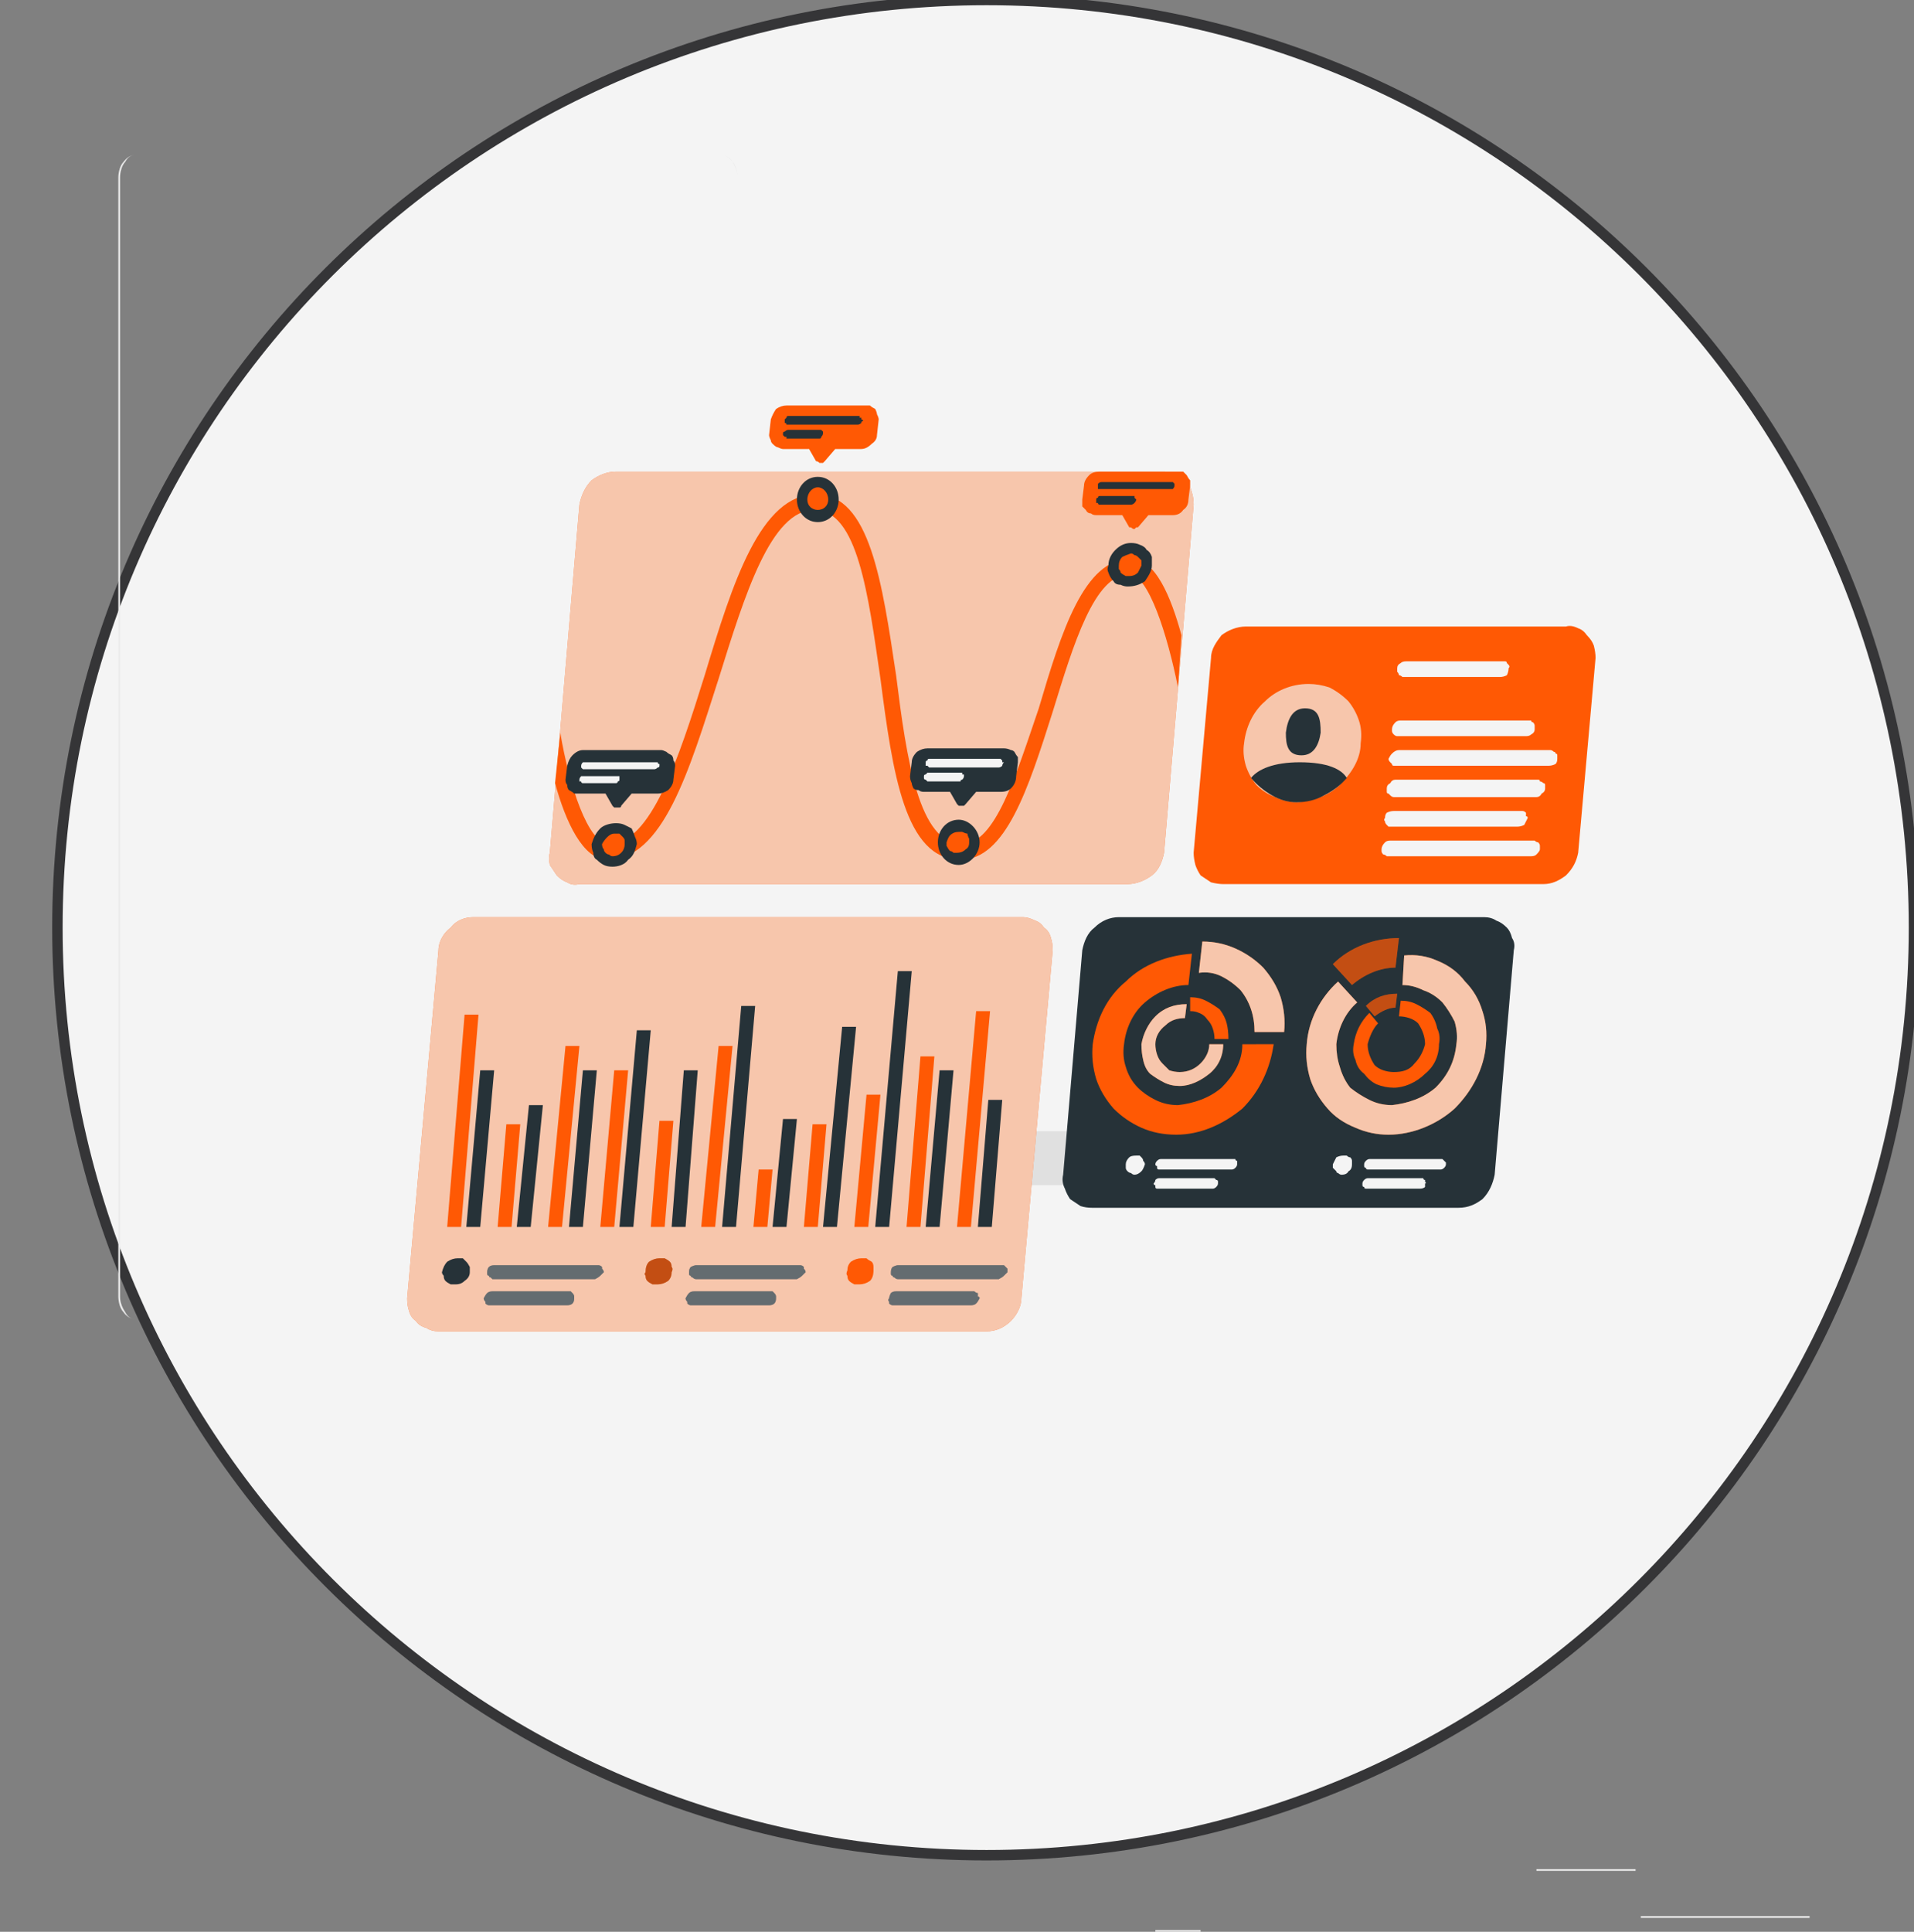 <svg version="1.2" xmlns="http://www.w3.org/2000/svg" viewBox="0 0 110 111" width="110" height="111">
	<rect x="0" y="0" width="110" height="111" fill="#808080" stroke="none"/>
	<title>group_6433_x2-svg</title>
	<style>
		.s0 { fill: #f4f4f4;stroke: #353537;stroke-miterlimit:3.999;stroke-width: .6 } 
		.s1 { fill: #ebebeb } 
		.s2 { fill: #e0e0e0 } 
		.s3 { fill: #263238 } 
		.s4 { fill: #ff5904 } 
		.s5 { fill: #f4f4f4 } 
		.s6 { fill: #353537 } 
	</style>
	<path id="Layer" class="s0" d="m56.7 106.6c-29.5 0-53.4-23.9-53.4-53.3 0-29.5 23.9-53.3 53.4-53.3 29.5 0 53.3 23.8 53.3 53.3 0 29.4-23.8 53.3-53.3 53.3z"/>
	<path id="Layer" class="s1" d="m104 110.1h-9.7v0.1h9.7z"/>
	<path id="Layer" class="s1" d="m69 110.9h-2.6v0.1h2.6z"/>
	<path id="Layer" class="s1" d="m94 107.4h-5.7v0.1h5.7z"/>
	<path id="Layer" class="s1" d="m23.2 89.5h15.8"/>
	<path id="Layer" fill-rule="evenodd" class="s1" d="m41.4 75.8h-33.6c-0.2 0-0.5-0.1-0.7-0.4-0.2-0.2-0.3-0.6-0.3-0.9v-64.3c0-0.3 0.1-0.7 0.3-0.9q0.3-0.4 0.7-0.4h33.6q0.2 0 0.4 0.1 0.2 0.1 0.3 0.3 0.1 0.2 0.2 0.4 0.1 0.3 0.1 0.5v64.3q0 0.2-0.1 0.5-0.1 0.2-0.2 0.4-0.1 0.2-0.3 0.3-0.2 0.1-0.4 0.1zm-33.6-66.9q-0.4 0-0.6 0.4c-0.2 0.2-0.3 0.6-0.3 0.9v64.3c0 0.3 0.1 0.6 0.3 0.9q0.2 0.4 0.6 0.4h33.6q0.4 0 0.7-0.4c0.2-0.3 0.3-0.6 0.3-0.9v-64.3c0-0.3-0.1-0.7-0.3-0.9q-0.3-0.4-0.7-0.4z"/>
	<path id="Layer" class="s1" d="m0 86.8h86.8"/>
	<path id="Layer" class="s2" d="m58.3 65h11.1v3.1h-11.1z"/>
	<path id="Layer" class="s3" d="m83.8 69.4h-21q-0.4 0-0.7-0.1-0.3-0.2-0.6-0.4-0.2-0.3-0.3-0.6-0.2-0.4-0.1-0.8l1.1-12.9c0.1-0.5 0.3-1 0.7-1.3 0.4-0.4 0.9-0.6 1.4-0.6h21q0.4 0 0.7 0.2 0.3 0.1 0.6 0.4 0.2 0.2 0.3 0.6 0.2 0.3 0.1 0.7l-1.1 12.9c-0.1 0.5-0.3 1-0.7 1.4-0.4 0.3-0.8 0.5-1.4 0.5z"/>
	<path id="Layer" class="s4" d="m71.4 60c0 1-0.5 1.8-1.2 2.5-0.7 0.6-1.6 0.9-2.5 1q-0.7 0-1.3-0.3-0.6-0.3-1-0.7-0.5-0.5-0.7-1.2-0.2-0.6-0.1-1.3c0.1-0.9 0.5-1.8 1.2-2.4 0.7-0.6 1.6-1 2.5-1l0.2-1.8c-1.4 0.1-2.8 0.6-3.8 1.6-1.1 0.9-1.7 2.2-1.9 3.6q-0.1 1 0.2 2 0.3 0.9 1 1.7 0.7 0.7 1.6 1.1 0.9 0.4 2 0.4c1.4 0 2.7-0.6 3.8-1.5 1-1 1.6-2.3 1.8-3.7z"/>
	<path id="Layer" class="s4" d="m73.8 59.3q0.1-1-0.2-2-0.3-0.9-1-1.7-0.7-0.7-1.6-1.1-0.9-0.4-1.9-0.4l-0.2 1.8q0.7-0.1 1.3 0.2 0.6 0.3 1.1 0.8 0.4 0.5 0.6 1.1 0.2 0.6 0.2 1.3z"/>
	<g id="Layer" style="opacity: .7">
		<path id="Layer" class="s5" d="m73.8 59.3q0.1-1-0.2-2-0.3-0.9-1-1.7-0.7-0.7-1.6-1.1-0.9-0.4-1.9-0.4l-0.2 1.8q0.7-0.1 1.3 0.2 0.6 0.3 1.1 0.8 0.4 0.5 0.6 1.1 0.2 0.6 0.2 1.3z"/>
	</g>
	<path id="Layer" class="s4" d="m69.5 60c0 0.4-0.2 0.8-0.5 1.1-0.3 0.3-0.7 0.5-1.2 0.5q-0.3 0-0.6-0.1-0.2-0.2-0.4-0.4-0.2-0.2-0.3-0.5-0.1-0.3-0.1-0.6c0-0.4 0.2-0.8 0.6-1.1 0.3-0.3 0.7-0.4 1.1-0.4l0.1-0.8c-0.7 0-1.3 0.2-1.8 0.7-0.4 0.4-0.7 1-0.8 1.6q0 0.5 0.1 0.9 0.1 0.5 0.4 0.8 0.4 0.3 0.8 0.5 0.4 0.2 0.9 0.2c0.6 0 1.2-0.3 1.7-0.7 0.5-0.4 0.8-1 0.8-1.7z"/>
	<g id="Layer" style="opacity: .7">
		<path id="Layer" class="s5" d="m69.5 60c0 0.4-0.2 0.8-0.5 1.1-0.3 0.3-0.7 0.5-1.2 0.5q-0.3 0-0.6-0.1-0.2-0.2-0.4-0.4-0.2-0.2-0.3-0.5-0.1-0.3-0.1-0.6c0-0.4 0.2-0.8 0.6-1.1 0.3-0.3 0.7-0.4 1.1-0.4l0.1-0.8c-0.7 0-1.3 0.2-1.8 0.7-0.4 0.4-0.7 1-0.8 1.6q0 0.5 0.1 0.9 0.1 0.5 0.4 0.8 0.4 0.3 0.8 0.5 0.4 0.2 0.9 0.2c0.6 0 1.2-0.3 1.7-0.7 0.5-0.4 0.8-1 0.8-1.7z"/>
	</g>
	<path id="Layer" class="s4" d="m70.6 59.7q0-0.5-0.1-0.9-0.1-0.4-0.4-0.8-0.4-0.3-0.8-0.5-0.4-0.2-0.9-0.2v0.8q0.3 0 0.5 0.1 0.3 0.1 0.5 0.4 0.2 0.2 0.3 0.5 0.1 0.3 0.1 0.6z"/>
	<path id="Layer" class="s4" d="m80.7 54.9l-0.1 1.7q0.6 0 1.2 0.3 0.6 0.2 1.1 0.7 0.4 0.5 0.7 1.1 0.2 0.7 0.1 1.3c-0.1 1-0.5 1.8-1.2 2.5-0.7 0.6-1.6 0.9-2.5 1q-0.7 0-1.3-0.3-0.6-0.3-1.1-0.7-0.4-0.5-0.6-1.2-0.2-0.6-0.2-1.3c0.1-0.9 0.5-1.8 1.2-2.4l-1.1-1.2c-1 0.9-1.7 2.2-1.8 3.6q-0.1 1 0.2 2 0.3 0.9 1 1.7 0.6 0.7 1.6 1.1 0.9 0.4 1.9 0.4c1.4 0 2.8-0.6 3.8-1.5 1-1 1.7-2.3 1.8-3.7q0.1-1-0.2-1.9-0.3-1-1-1.7-0.6-0.8-1.6-1.2-0.9-0.4-1.9-0.3z"/>
	<g id="Layer" style="opacity: .7">
		<path id="Layer" class="s5" d="m80.7 54.9l-0.1 1.7q0.6 0 1.2 0.3 0.6 0.2 1.1 0.7 0.4 0.5 0.7 1.1 0.2 0.7 0.1 1.3c-0.1 1-0.5 1.8-1.2 2.5-0.7 0.6-1.6 0.9-2.5 1q-0.7 0-1.3-0.3-0.6-0.3-1.1-0.7-0.4-0.5-0.6-1.2-0.2-0.6-0.2-1.3c0.1-0.9 0.5-1.8 1.2-2.4l-1.1-1.2c-1 0.9-1.7 2.2-1.8 3.6q-0.1 1 0.2 2 0.3 0.9 1 1.7 0.6 0.7 1.6 1.1 0.9 0.4 1.9 0.4c1.4 0 2.8-0.6 3.8-1.5 1-1 1.7-2.3 1.8-3.7q0.1-1-0.2-1.9-0.3-1-1-1.7-0.6-0.8-1.6-1.2-0.9-0.4-1.9-0.3z"/>
	</g>
	<path id="Layer" class="s4" d="m76.6 55.4l1.1 1.2c0.7-0.6 1.6-1 2.5-1l0.2-1.7c-1.4 0-2.8 0.5-3.8 1.5z"/>
	<g id="Layer" style="opacity: .3">
		<path id="Layer" class="s6" d="m76.6 55.4l1.1 1.2c0.7-0.6 1.6-1 2.5-1l0.2-1.7c-1.4 0-2.8 0.5-3.8 1.5z"/>
	</g>
	<path id="Layer" class="s4" d="m80.5 57.5l-0.1 0.9q0.3 0 0.6 0.1 0.3 0.1 0.5 0.3 0.2 0.3 0.3 0.6 0.1 0.3 0.1 0.6c-0.1 0.4-0.3 0.8-0.6 1.1-0.3 0.4-0.7 0.5-1.2 0.5q-0.3 0-0.6-0.1-0.3-0.1-0.5-0.3-0.2-0.3-0.3-0.6-0.1-0.3-0.1-0.6c0.1-0.4 0.3-0.9 0.6-1.2l-0.5-0.6c-0.5 0.5-0.8 1.1-0.9 1.8q-0.1 0.5 0.1 0.9 0.1 0.5 0.5 0.8 0.3 0.4 0.7 0.6 0.5 0.2 1 0.2c0.6 0 1.3-0.3 1.8-0.8 0.5-0.4 0.8-1 0.8-1.7q0.1-0.5-0.1-0.9-0.1-0.5-0.4-0.9-0.4-0.3-0.8-0.5-0.4-0.2-0.9-0.2z"/>
	<path id="Layer" class="s4" d="m78.5 57.8l0.5 0.6c0.4-0.3 0.8-0.5 1.2-0.5l0.1-0.8c-0.7 0-1.3 0.2-1.8 0.7z"/>
	<g id="Layer" style="opacity: .3">
		<path id="Layer" class="s6" d="m78.5 57.8l0.5 0.6c0.4-0.3 0.8-0.5 1.2-0.5l0.1-0.8c-0.7 0-1.3 0.2-1.8 0.7z"/>
	</g>
	<path id="Layer" class="s5" d="m65.2 67.5q-0.1 0-0.2-0.1-0.1 0-0.2-0.1-0.1-0.1-0.1-0.2 0-0.1 0-0.2 0-0.2 0.2-0.4 0.1-0.1 0.4-0.1 0.1 0 0.2 0 0.1 0.1 0.1 0.1 0.1 0.1 0.1 0.2 0.1 0.1 0.1 0.2-0.1 0.3-0.2 0.4-0.2 0.2-0.4 0.2z"/>
	<path id="Layer" class="s5" d="m70.8 67.2h-4.1q-0.1 0-0.1 0-0.1 0-0.1-0.1 0 0 0-0.1-0.1 0-0.1-0.1 0-0.1 0.1-0.2 0.1-0.1 0.2-0.1h4.2q0 0 0.1 0 0 0.1 0.1 0.1 0 0.1 0 0.1 0 0.1 0 0.1 0 0.1-0.1 0.2-0.1 0.1-0.2 0.1z"/>
	<path id="Layer" class="s5" d="m69.7 68.3h-3.1q-0.1 0-0.1 0-0.1 0-0.1-0.1 0 0 0-0.1-0.1 0-0.1-0.1 0.1-0.1 0.1-0.2 0.1-0.1 0.2-0.1h3.1q0.1 0 0.1 0 0.1 0.1 0.1 0.1 0.1 0 0.1 0.1 0 0.1 0 0.1 0 0.1-0.1 0.2-0.1 0.1-0.2 0.1z"/>
	<path id="Layer" class="s5" d="m77.1 67.5q-0.1 0-0.2-0.1-0.1 0-0.1-0.1-0.1-0.1-0.2-0.2 0-0.1 0-0.2 0.1-0.2 0.2-0.4 0.2-0.1 0.4-0.1 0.1 0 0.2 0 0.1 0.1 0.2 0.1 0.1 0.1 0.1 0.2 0 0.1 0 0.2 0 0.3-0.2 0.4-0.1 0.2-0.4 0.2z"/>
	<path id="Layer" class="s5" d="m82.8 67.2h-4.1q-0.1 0-0.1 0-0.1 0-0.1-0.1-0.1 0-0.1-0.1 0 0 0-0.1 0-0.1 0.1-0.2 0.1-0.1 0.2-0.1h4.1q0.1 0 0.1 0 0.1 0.1 0.1 0.1 0.1 0.1 0.1 0.1 0 0.1 0 0.1 0 0.1-0.1 0.2-0.1 0.1-0.2 0.1z"/>
	<path id="Layer" class="s5" d="m81.6 68.3h-3q-0.1 0-0.1 0-0.1 0-0.1-0.1-0.1 0-0.1-0.1 0 0 0-0.1 0-0.1 0.1-0.2 0.1-0.1 0.2-0.1h3.1q0 0 0.1 0 0 0.1 0.1 0.1 0 0 0 0.1 0.1 0.1 0 0.1 0 0.1 0 0.2-0.1 0.1-0.3 0.1z"/>
	<path id="Layer" class="s4" d="m56.7 76.5h-31.5q-0.4 0-0.7-0.2-0.4-0.1-0.6-0.4-0.3-0.2-0.4-0.6-0.1-0.3-0.1-0.7l1.8-20c0-0.5 0.3-1 0.7-1.3 0.3-0.4 0.8-0.6 1.3-0.6h31.6q0.3 0 0.7 0.2 0.3 0.1 0.5 0.4 0.3 0.2 0.4 0.6 0.1 0.3 0.1 0.7l-1.8 20c0 0.5-0.3 1-0.6 1.3-0.4 0.4-0.9 0.6-1.4 0.6z"/>
	<g id="Layer" style="opacity: .7">
		<path id="Layer" class="s5" d="m56.7 76.5h-31.5q-0.4 0-0.7-0.2-0.4-0.1-0.6-0.4-0.3-0.2-0.4-0.6-0.1-0.3-0.1-0.7l1.8-20c0-0.5 0.3-1 0.7-1.3 0.3-0.4 0.8-0.6 1.3-0.6h31.6q0.3 0 0.7 0.2 0.3 0.1 0.5 0.4 0.3 0.2 0.4 0.6 0.1 0.3 0.1 0.7l-1.8 20c0 0.5-0.3 1-0.6 1.3-0.4 0.4-0.9 0.6-1.4 0.6z"/>
	</g>
	<path id="Layer" class="s4" d="m26.5 70.5h-0.8l1-12.2h0.8z"/>
	<path id="Layer" class="s3" d="m27.6 70.5h-0.8l0.8-9h0.8z"/>
	<path id="Layer" class="s4" d="m29.4 70.5h-0.8l0.5-5.9h0.8z"/>
	<path id="Layer" class="s3" d="m30.5 70.5h-0.8l0.7-7h0.8z"/>
	<path id="Layer" class="s4" d="m32.3 70.5h-0.8l1-10.4h0.8z"/>
	<path id="Layer" class="s3" d="m33.5 70.5h-0.8l0.8-9h0.8z"/>
	<path id="Layer" class="s4" d="m35.3 70.5h-0.8l0.8-9h0.8z"/>
	<path id="Layer" class="s3" d="m36.4 70.5h-0.8l1-11.3h0.8z"/>
	<path id="Layer" class="s4" d="m38.2 70.5h-0.8l0.5-6.1h0.8z"/>
	<path id="Layer" class="s3" d="m39.4 70.5h-0.8l0.7-9h0.8z"/>
	<path id="Layer" class="s4" d="m41.1 70.5h-0.8l1-10.4h0.8z"/>
	<path id="Layer" class="s3" d="m42.3 70.5h-0.8l1.1-12.7h0.8z"/>
	<path id="Layer" class="s4" d="m44.1 70.5h-0.8l0.3-3.3h0.8z"/>
	<path id="Layer" class="s3" d="m45.2 70.5h-0.8l0.6-6.2h0.8z"/>
	<path id="Layer" class="s4" d="m47 70.5h-0.8l0.5-5.9h0.8z"/>
	<path id="Layer" class="s3" d="m48.1 70.5h-0.8l1.1-11.5h0.8z"/>
	<path id="Layer" class="s4" d="m49.9 70.5h-0.8l0.7-7.6h0.8z"/>
	<path id="Layer" class="s3" d="m51.1 70.5h-0.8l1.3-14.7h0.8z"/>
	<path id="Layer" class="s4" d="m52.9 70.5h-0.8l0.8-9.8h0.8z"/>
	<path id="Layer" class="s3" d="m54 70.5h-0.8l0.8-9h0.8z"/>
	<path id="Layer" class="s4" d="m55.8 70.5h-0.8l1.1-12.4h0.8z"/>
	<path id="Layer" class="s3" d="m57 70.5h-0.8l0.6-7.3h0.8z"/>
	<path id="Layer" class="s3" d="m26.2 73.8q-0.2 0-0.3 0-0.2-0.1-0.3-0.2-0.1-0.1-0.1-0.3-0.1-0.1-0.1-0.2 0.1-0.4 0.3-0.6 0.3-0.2 0.6-0.2 0.2 0 0.3 0 0.1 0.1 0.2 0.2 0.1 0.1 0.2 0.3 0 0.1 0 0.3 0 0.3-0.3 0.5-0.2 0.2-0.5 0.2z"/>
	<path id="Layer" class="s3" d="m34.2 73.5h-5.9q0 0-0.1-0.1-0.1 0-0.1-0.1-0.1 0-0.1-0.1 0-0.1 0-0.1 0-0.2 0.1-0.3 0.1-0.1 0.3-0.1h5.9q0.1 0 0.1 0 0.1 0 0.2 0.1 0 0 0 0.1 0.1 0.1 0.1 0.2-0.1 0.1-0.2 0.2-0.1 0.1-0.3 0.2z"/>
	<path id="Layer" class="s3" d="m32.6 75h-4.4q-0.1 0-0.1 0-0.1 0-0.2-0.1 0-0.1 0-0.1-0.1-0.1-0.1-0.2 0.1-0.2 0.2-0.3 0.1-0.1 0.3-0.1h4.4q0 0 0.1 0 0.1 0.1 0.1 0.1 0.1 0.1 0.1 0.2 0 0 0 0.1 0 0.2-0.1 0.3-0.1 0.1-0.3 0.1z"/>
	<g id="Layer" style="opacity: .3">
		<path id="Layer" class="s5" d="m34.2 73.5h-5.9q0 0-0.1-0.1-0.1 0-0.1-0.1-0.1 0-0.1-0.1 0-0.1 0-0.1 0-0.2 0.1-0.3 0.1-0.1 0.3-0.1h5.9q0.1 0 0.1 0 0.1 0 0.2 0.1 0 0 0 0.1 0.1 0.1 0.1 0.2-0.1 0.1-0.2 0.2-0.1 0.1-0.3 0.2z"/>
	</g>
	<g id="Layer" style="opacity: .3">
		<path id="Layer" class="s5" d="m32.6 75h-4.4q-0.1 0-0.1 0-0.1 0-0.2-0.1 0-0.1 0-0.1-0.1-0.1-0.1-0.2 0.1-0.2 0.2-0.3 0.1-0.1 0.3-0.1h4.4q0 0 0.1 0 0.1 0.1 0.1 0.1 0.1 0.1 0.1 0.2 0 0 0 0.1 0 0.2-0.1 0.3-0.1 0.1-0.3 0.1z"/>
	</g>
	<path id="Layer" class="s4" d="m37.8 73.8q-0.2 0-0.3 0-0.2-0.1-0.3-0.2-0.1-0.1-0.1-0.3-0.1-0.1 0-0.2 0-0.4 0.2-0.6 0.3-0.2 0.6-0.2 0.2 0 0.3 0 0.2 0.1 0.3 0.2 0.1 0.1 0.1 0.3 0.1 0.1 0 0.3 0 0.3-0.2 0.5-0.3 0.2-0.6 0.2z"/>
	<g id="Layer" style="opacity: .3">
		<path id="Layer" class="s6" d="m37.8 73.8q-0.2 0-0.3 0-0.2-0.1-0.3-0.2-0.1-0.1-0.1-0.3-0.1-0.1 0-0.2 0-0.4 0.2-0.6 0.3-0.2 0.6-0.2 0.2 0 0.3 0 0.2 0.1 0.3 0.2 0.1 0.1 0.1 0.3 0.1 0.1 0 0.3 0 0.3-0.2 0.5-0.3 0.2-0.6 0.2z"/>
	</g>
	<path id="Layer" class="s3" d="m45.8 73.5h-5.8q-0.1 0-0.2-0.1-0.1 0-0.1-0.1-0.1 0-0.1-0.1 0-0.1 0-0.1 0-0.2 0.1-0.3 0.2-0.1 0.3-0.1h5.9q0.1 0 0.1 0 0.1 0 0.2 0.1 0 0 0 0.1 0.1 0.1 0.1 0.2-0.1 0.1-0.2 0.2-0.1 0.1-0.3 0.2z"/>
	<path id="Layer" class="s3" d="m44.2 75h-4.4q-0.1 0-0.1 0-0.1 0-0.2-0.1 0-0.1 0-0.1-0.1-0.1-0.1-0.2 0.1-0.2 0.2-0.3 0.1-0.1 0.3-0.1h4.4q0.1 0 0.1 0 0.1 0.1 0.1 0.1 0.1 0.1 0.1 0.2 0 0 0 0.1 0 0.2-0.1 0.3-0.1 0.1-0.3 0.1z"/>
	<g id="Layer" style="opacity: .3">
		<path id="Layer" class="s5" d="m45.8 73.5h-5.8q-0.1 0-0.2-0.1-0.1 0-0.1-0.1-0.1 0-0.1-0.1 0-0.1 0-0.1 0-0.2 0.1-0.3 0.2-0.1 0.3-0.1h5.9q0.1 0 0.1 0 0.1 0 0.2 0.1 0 0 0 0.1 0.1 0.1 0.1 0.2-0.1 0.1-0.2 0.2-0.1 0.1-0.3 0.2z"/>
	</g>
	<g id="Layer" style="opacity: .3">
		<path id="Layer" class="s5" d="m44.2 75h-4.4q-0.1 0-0.1 0-0.1 0-0.2-0.1 0-0.1 0-0.1-0.1-0.1-0.1-0.2 0.1-0.2 0.2-0.3 0.1-0.1 0.3-0.1h4.4q0.1 0 0.1 0 0.1 0.1 0.1 0.1 0.1 0.1 0.1 0.2 0 0 0 0.1 0 0.2-0.1 0.3-0.1 0.1-0.3 0.1z"/>
	</g>
	<path id="Layer" class="s4" d="m49.4 73.8q-0.2 0-0.3 0-0.2-0.1-0.3-0.2-0.1-0.1-0.1-0.3-0.1-0.1 0-0.3 0-0.3 0.2-0.5 0.3-0.2 0.6-0.2 0.2 0 0.3 0 0.1 0.1 0.3 0.2 0.1 0.1 0.1 0.3 0 0.1 0 0.2 0 0.4-0.2 0.6-0.3 0.2-0.6 0.2z"/>
	<path id="Layer" class="s3" d="m57.4 73.5h-5.8q-0.1 0-0.2-0.1-0.1 0-0.1-0.1-0.1 0-0.1-0.1 0-0.1 0-0.1 0-0.2 0.1-0.3 0.2-0.1 0.3-0.1h5.9q0.1 0 0.2 0 0 0 0.1 0.1 0 0 0.1 0.1 0 0.1 0 0.2-0.1 0.1-0.2 0.2-0.1 0.1-0.3 0.2z"/>
	<path id="Layer" class="s3" d="m55.8 75h-4.4q-0.1 0-0.1 0-0.1 0-0.2-0.1 0-0.1 0-0.1-0.1-0.1 0-0.2 0-0.1 0.1-0.3 0.1-0.1 0.3-0.1h4.4q0.1 0 0.1 0 0.1 0.1 0.2 0.1 0 0.1 0 0.2 0.1 0 0.1 0.1-0.1 0.2-0.2 0.3-0.1 0.1-0.3 0.1z"/>
	<g id="Layer" style="opacity: .3">
		<path id="Layer" class="s5" d="m57.4 73.5h-5.8q-0.1 0-0.2-0.1-0.1 0-0.1-0.1-0.1 0-0.1-0.1 0-0.1 0-0.1 0-0.2 0.1-0.3 0.2-0.1 0.3-0.1h5.9q0.1 0 0.2 0 0 0 0.1 0.1 0 0 0.1 0.1 0 0.1 0 0.2-0.1 0.1-0.2 0.2-0.1 0.1-0.3 0.2z"/>
	</g>
	<g id="Layer" style="opacity: .3">
		<path id="Layer" class="s5" d="m55.8 75h-4.4q-0.1 0-0.1 0-0.1 0-0.2-0.1 0-0.1 0-0.1-0.1-0.1 0-0.2 0-0.1 0.1-0.3 0.1-0.1 0.3-0.1h4.4q0.1 0 0.1 0 0.1 0.1 0.2 0.1 0 0.1 0 0.2 0.1 0 0.1 0.1-0.1 0.2-0.2 0.3-0.1 0.1-0.3 0.1z"/>
	</g>
	<path id="Layer" class="s4" d="m88.7 50.8h-18.4q-0.3 0-0.7-0.1-0.3-0.2-0.6-0.4-0.2-0.3-0.3-0.6-0.1-0.4-0.1-0.7l1-11.2c0-0.5 0.3-0.9 0.6-1.3 0.4-0.3 0.9-0.5 1.4-0.5h18.4q0.3-0.1 0.7 0.1 0.3 0.1 0.5 0.4 0.3 0.3 0.4 0.6 0.1 0.4 0.1 0.7l-1 11.2c-0.1 0.5-0.3 0.9-0.7 1.3-0.4 0.3-0.8 0.5-1.3 0.5z"/>
	<path id="Layer" class="s4" d="m78.2 42.7c0 0.9-0.5 1.7-1.2 2.4-0.6 0.6-1.5 0.9-2.4 1q-0.7 0-1.3-0.3-0.6-0.2-1.1-0.7-0.4-0.5-0.6-1.1-0.2-0.7-0.1-1.3c0.1-0.9 0.5-1.8 1.2-2.4 0.6-0.6 1.5-1 2.5-1q0.6 0 1.2 0.2 0.6 0.3 1.1 0.8 0.4 0.5 0.6 1.1 0.2 0.6 0.1 1.3z"/>
	<g id="Layer" style="opacity: .7">
		<path id="Layer" class="s5" d="m78.2 42.7c0 0.9-0.5 1.7-1.2 2.4-0.6 0.6-1.5 0.9-2.4 1q-0.7 0-1.3-0.3-0.6-0.2-1.1-0.7-0.4-0.5-0.6-1.1-0.2-0.7-0.1-1.3c0.1-0.9 0.5-1.8 1.2-2.4 0.6-0.6 1.5-1 2.5-1q0.6 0 1.2 0.2 0.6 0.3 1.1 0.8 0.4 0.5 0.6 1.1 0.2 0.6 0.1 1.3z"/>
	</g>
	<path id="Layer" class="s3" d="m75.9 42.1c-0.1 0.7-0.4 1.3-1.1 1.3-0.8 0-0.9-0.6-0.9-1.3 0.1-0.8 0.4-1.4 1.1-1.4 0.8 0 0.9 0.6 0.9 1.4z"/>
	<path id="Layer" class="s3" d="m74.7 43.8c-1.5 0-2.4 0.4-2.8 0.9q0.5 0.6 1.2 1 0.7 0.4 1.4 0.4 0.9 0 1.6-0.4 0.8-0.4 1.3-1c-0.3-0.5-1.1-0.9-2.7-0.9z"/>
	<path id="Layer" class="s5" d="m86.2 38.9h-5.5q-0.1 0-0.1 0-0.1-0.1-0.2-0.1 0-0.1-0.1-0.2 0-0.1 0-0.2 0-0.2 0.2-0.3 0.1-0.1 0.3-0.1h5.5q0.1 0 0.2 0 0.1 0 0.1 0.1 0.1 0.1 0.1 0.1 0.1 0.1 0 0.2 0 0.2-0.1 0.4-0.2 0.1-0.4 0.1z"/>
	<path id="Layer" class="s5" d="m87.7 42.3h-7.3q-0.1 0-0.1 0-0.1 0-0.2-0.1-0.1-0.1-0.1-0.2 0 0 0-0.1 0-0.2 0.2-0.4 0.1-0.1 0.3-0.1h7.3q0.1 0 0.2 0 0 0.1 0.1 0.1 0.1 0.1 0.1 0.2 0 0.1 0 0.2 0 0.2-0.2 0.3-0.1 0.1-0.3 0.1z"/>
	<path id="Layer" class="s5" d="m89 44h-8.7q-0.1 0-0.2 0-0.1 0-0.1-0.1-0.1-0.1-0.1-0.1-0.1-0.1-0.1-0.2 0.1-0.2 0.2-0.3 0.2-0.2 0.4-0.2h8.7q0.1 0 0.2 0.1 0.1 0 0.1 0.1 0.1 0 0.1 0.1 0 0.1 0 0.2 0 0.2-0.1 0.3-0.2 0.1-0.4 0.1z"/>
	<path id="Layer" class="s5" d="m88.3 45.8h-8.2q-0.1 0-0.2-0.1 0 0-0.1-0.1-0.1 0-0.1-0.1 0-0.1 0-0.2 0-0.2 0.2-0.3 0.1-0.2 0.3-0.2h8.2q0.1 0 0.1 0.1 0.1 0 0.2 0.1 0.1 0 0.1 0.1 0 0.1 0 0.2 0 0.2-0.2 0.3-0.1 0.2-0.3 0.2z"/>
	<path id="Layer" class="s5" d="m87.2 47.5h-7.2q-0.1 0-0.2 0-0.1-0.1-0.1-0.1-0.1-0.1-0.1-0.2-0.1-0.1 0-0.2 0-0.2 0.1-0.3 0.2-0.1 0.4-0.1h7.2q0.1 0 0.2 0 0.1 0 0.2 0.1 0 0.1 0 0.2 0.1 0 0.1 0.1-0.1 0.2-0.2 0.4-0.2 0.1-0.4 0.1z"/>
	<path id="Layer" class="s5" d="m88 49.2h-8.2q-0.1 0-0.1 0-0.1-0.1-0.2-0.1-0.1-0.1-0.1-0.2 0-0.1 0-0.1 0-0.2 0.2-0.4 0.1-0.1 0.3-0.1h8.2q0.1 0 0.1 0 0.1 0.1 0.2 0.1 0.1 0.1 0.1 0.2 0 0.1 0 0.2 0 0.1-0.2 0.3-0.1 0.1-0.3 0.1z"/>
	<path id="Layer" class="s4" d="m64.8 50.8h-31.5q-0.4 0.1-0.7-0.1-0.3-0.1-0.6-0.4-0.2-0.3-0.4-0.6-0.1-0.4 0-0.7l1.7-20c0.1-0.5 0.3-1 0.7-1.4 0.4-0.3 0.9-0.5 1.4-0.5h31.5q0.3 0 0.7 0.1 0.3 0.2 0.6 0.4 0.2 0.3 0.3 0.7 0.1 0.3 0.1 0.7l-1.7 20c-0.1 0.5-0.3 1-0.7 1.3-0.4 0.3-0.9 0.5-1.4 0.5z"/>
	<g id="Layer" style="opacity: .7">
		<path id="Layer" class="s5" d="m64.8 50.8h-31.5q-0.4 0.1-0.7-0.1-0.3-0.1-0.6-0.4-0.2-0.3-0.4-0.6-0.1-0.4 0-0.7l1.7-20c0.1-0.5 0.3-1 0.7-1.4 0.4-0.3 0.9-0.5 1.4-0.5h31.5q0.3 0 0.7 0.1 0.3 0.2 0.6 0.4 0.2 0.3 0.3 0.7 0.1 0.3 0.1 0.7l-1.7 20c-0.1 0.5-0.3 1-0.7 1.3-0.4 0.3-0.9 0.5-1.4 0.5z"/>
	</g>
	<path id="Layer" class="s4" d="m67.9 36.5c-0.6-2.2-1.5-4.4-2.9-4.4-2.7 0-4 4.2-5.3 8.6-1.3 3.8-2.5 7.8-4.4 7.8-2.5 0-3.2-4.9-3.8-9.7-0.8-5.3-1.5-10.4-4.6-10.4-3.2 0-4.8 5.1-6.4 10.4-1.5 4.8-3.1 9.7-5.5 9.7-1.2 0-2.3-3.4-2.8-6.4l-0.3 2.9c0.6 2.2 1.6 4.4 3 4.4 3.2 0 4.7-5.1 6.4-10.4 1.5-4.8 3-9.7 5.5-9.7 2.5 0 3.1 4.9 3.8 9.7 0.7 5.4 1.4 10.4 4.6 10.4 2.6 0 3.9-4.1 5.3-8.5 1.2-3.9 2.4-7.9 4.4-7.9 1.1 0 2.2 3.5 2.8 6.5z"/>
	<path id="Layer" class="s3" d="m47 30c-0.7 0-1.2-0.6-1.2-1.3 0-0.7 0.5-1.3 1.2-1.3 0.7 0 1.2 0.6 1.2 1.3 0 0.7-0.5 1.3-1.2 1.3z"/>
	<path id="Layer" class="s4" d="m47 29.3c-0.3 0-0.6-0.2-0.6-0.6 0-0.4 0.3-0.7 0.6-0.7 0.3 0 0.6 0.3 0.6 0.7 0 0.4-0.3 0.6-0.6 0.6z"/>
	<path id="Layer" class="s4" d="m49.7 23.3h-4.5q-0.3 0-0.6 0.2-0.2 0.3-0.3 0.6l-0.1 0.9q0 0.1 0.1 0.3 0 0.1 0.1 0.2 0.2 0.2 0.3 0.2 0.2 0.1 0.3 0.1h1.5l0.4 0.7q0.1 0 0.2 0.1 0 0 0.1 0 0.1 0 0.1 0 0.1-0.1 0.1-0.1l0.6-0.7h1.5q0.3 0 0.6-0.3 0.3-0.2 0.3-0.5l0.1-0.9q0-0.1-0.1-0.3 0-0.1-0.1-0.3-0.2-0.1-0.3-0.2-0.2 0-0.3 0z"/>
	<path id="Layer" class="s3" d="m49.3 24.4h-4q0 0-0.1 0 0-0.1-0.1-0.1 0 0 0-0.1 0 0 0-0.1 0 0 0.1-0.1 0-0.1 0.1-0.1h4.1q0 0 0 0.1 0.1 0 0.1 0 0 0 0 0.1 0.1 0 0.1 0.1-0.1 0-0.1 0.1-0.1 0.1-0.2 0.1z"/>
	<path id="Layer" class="s3" d="m47.1 25.2h-1.9q0 0 0-0.1-0.1 0-0.1 0 0 0-0.1-0.1 0 0 0-0.1 0-0.1 0.1-0.1 0.1-0.1 0.2-0.1h1.8q0.1 0 0.1 0 0 0 0.1 0.1 0 0 0 0.1 0 0 0 0 0 0.1-0.1 0.2 0 0.1-0.1 0.1z"/>
	<path id="Layer" class="s3" d="m55.1 49.7c-0.7 0-1.2-0.6-1.2-1.3 0-0.7 0.5-1.3 1.2-1.3 0.6 0 1.2 0.6 1.2 1.3 0 0.7-0.6 1.3-1.2 1.3z"/>
	<path id="Layer" class="s4" d="m55.7 48.4q0 0.3-0.2 0.4-0.2 0.2-0.5 0.2-0.1 0-0.2 0-0.1-0.1-0.2-0.1-0.1-0.1-0.2-0.3 0-0.1 0-0.2 0.1-0.3 0.2-0.4 0.2-0.2 0.5-0.2 0.1 0 0.2 0 0.2 0.1 0.3 0.1 0 0.1 0.1 0.3 0 0.1 0 0.2z"/>
	<path id="Layer" class="s3" d="m57.7 43h-4.4q-0.3 0-0.6 0.2-0.3 0.3-0.3 0.6l-0.1 0.8q0 0.2 0.1 0.4 0 0.1 0.1 0.3 0.1 0.1 0.3 0.1 0.1 0.1 0.3 0.1h1.5l0.4 0.7q0 0 0.1 0.1 0.1 0 0.2 0 0 0 0.1 0 0.1-0.1 0.1-0.1l0.6-0.7h1.4q0.4 0 0.6-0.2 0.3-0.3 0.3-0.7l0.1-0.8q0-0.1 0-0.3-0.1-0.1-0.2-0.3-0.1-0.1-0.2-0.1-0.2-0.1-0.4-0.1z"/>
	<path id="Layer" class="s5" d="m57.4 44.1h-4q0 0-0.1-0.1 0 0-0.1 0 0 0 0-0.1 0 0 0-0.1 0-0.1 0.1-0.1 0-0.1 0.1-0.1h4.1q0 0 0 0 0.1 0.1 0.1 0.1 0 0 0 0.1 0.1 0 0.1 0-0.1 0.1-0.1 0.2-0.1 0.1-0.2 0.1z"/>
	<path id="Layer" class="s5" d="m55.2 44.9h-1.9q0 0-0.1-0.1 0 0 0 0-0.1 0-0.1-0.1 0 0 0-0.1 0-0.1 0.1-0.1 0.1-0.1 0.1-0.1h1.9q0 0 0.1 0 0 0 0 0.1 0.1 0 0.1 0 0 0.1 0 0.1 0 0.1-0.1 0.2-0.1 0-0.1 0.1z"/>
	<path id="Layer" class="s3" d="m66.2 32.5c0 0.3-0.2 0.6-0.4 0.9-0.3 0.2-0.6 0.3-1 0.3q-0.2 0-0.4-0.1-0.3 0-0.4-0.2-0.2-0.2-0.3-0.5-0.1-0.2 0-0.4c0-0.4 0.2-0.7 0.4-0.9 0.3-0.3 0.6-0.4 0.9-0.4q0.3 0 0.5 0.1 0.3 0.1 0.4 0.3 0.2 0.1 0.3 0.4 0 0.2 0 0.5z"/>
	<path id="Layer" class="s4" d="m65.6 32.5q-0.1 0.2-0.2 0.4-0.2 0.2-0.5 0.2-0.1 0-0.2 0-0.2-0.1-0.3-0.2 0-0.1-0.1-0.2 0-0.1 0-0.2 0-0.3 0.2-0.5 0.2-0.1 0.5-0.2 0.1 0 0.2 0.1 0.1 0 0.2 0.1 0.1 0.1 0.2 0.2 0 0.2 0 0.3z"/>
	<path id="Layer" class="s4" d="m67.6 27.1h-4.4q-0.4 0-0.6 0.2-0.3 0.3-0.3 0.6l-0.1 0.8q0 0.2 0 0.4 0.1 0.1 0.2 0.2 0.1 0.2 0.3 0.2 0.1 0.1 0.3 0.1h1.5l0.4 0.7q0 0 0.1 0 0.1 0.1 0.2 0.1 0 0 0.1-0.1 0.1 0 0.1 0l0.6-0.7h1.4q0.4 0 0.6-0.3 0.3-0.2 0.3-0.6l0.1-0.8q0-0.1 0-0.3-0.1-0.1-0.2-0.3-0.1-0.1-0.2-0.2-0.2 0-0.4 0z"/>
	<path id="Layer" class="s3" d="m67.3 28.1h-4q-0.1 0-0.1 0-0.1 0-0.1 0 0 0 0-0.1 0 0 0-0.1 0-0.1 0-0.1 0.1-0.1 0.2-0.1h4q0.1 0 0.1 0 0 0 0.1 0.1 0 0 0 0 0 0.1 0 0.1 0 0.1-0.1 0.2 0 0-0.1 0z"/>
	<path id="Layer" class="s3" d="m65 29h-1.8q-0.1 0-0.1-0.1 0 0-0.1 0 0 0 0-0.1 0 0 0-0.1 0-0.1 0.1-0.1 0-0.1 0.1-0.1h1.9q0 0 0.1 0 0 0 0 0.1 0 0 0.1 0.1 0 0 0 0 0 0.1-0.1 0.2-0.1 0.1-0.2 0.1z"/>
	<path id="Layer" class="s3" d="m36.6 48.5c-0.1 0.4-0.2 0.7-0.5 0.9-0.2 0.3-0.6 0.4-0.9 0.4q-0.3 0-0.5-0.1-0.2-0.1-0.4-0.3-0.2-0.1-0.2-0.4-0.1-0.2-0.1-0.5c0.1-0.3 0.2-0.6 0.5-0.9 0.2-0.2 0.6-0.3 0.9-0.3q0.3 0 0.5 0.1 0.2 0.1 0.4 0.2 0.1 0.2 0.2 0.5 0.1 0.2 0.1 0.4z"/>
	<path id="Layer" class="s4" d="m35.9 48.5q0 0.3-0.2 0.5-0.2 0.2-0.5 0.2-0.1 0-0.2-0.1-0.1 0-0.2-0.1-0.1-0.1-0.1-0.2-0.1-0.1-0.1-0.3 0.1-0.2 0.3-0.4 0.2-0.2 0.4-0.2 0.2 0 0.3 0 0.1 0.1 0.2 0.2 0.1 0.1 0.1 0.2 0 0.1 0 0.2z"/>
	<path id="Layer" class="s3" d="m38 43.1h-4.5q-0.3 0-0.6 0.3-0.2 0.2-0.3 0.6l-0.1 0.8q0 0.2 0.1 0.3 0 0.2 0.1 0.3 0.2 0.1 0.3 0.2 0.2 0 0.3 0h1.5l0.4 0.7q0.1 0.1 0.1 0.1 0.1 0 0.2 0 0.1 0 0.1 0 0.1 0 0.1-0.1l0.6-0.7h1.5q0.3 0 0.6-0.2 0.3-0.3 0.3-0.6l0.1-0.8q0-0.2-0.1-0.3 0-0.2-0.1-0.3-0.2-0.1-0.3-0.2-0.2-0.1-0.3-0.1z"/>
	<path id="Layer" class="s5" d="m37.6 44.2h-4q0 0-0.1 0 0 0-0.1-0.1 0 0 0 0 0-0.1 0-0.1 0-0.1 0.1-0.2 0 0 0.1 0h4.1q0 0 0 0 0.1 0 0.1 0 0 0.1 0.1 0.1 0 0 0 0.1 0 0.1-0.1 0.1-0.1 0.1-0.2 0.1z"/>
	<path id="Layer" class="s5" d="m35.4 45h-1.9q0 0 0 0-0.1 0-0.1-0.1 0 0-0.1 0 0-0.1 0-0.1 0-0.1 0.1-0.2 0.1 0 0.2 0h1.8q0.1 0 0.1 0 0 0 0.1 0 0 0.1 0 0.1 0 0 0 0.1 0 0.1-0.1 0.1 0 0.1-0.1 0.1z"/>
</svg>